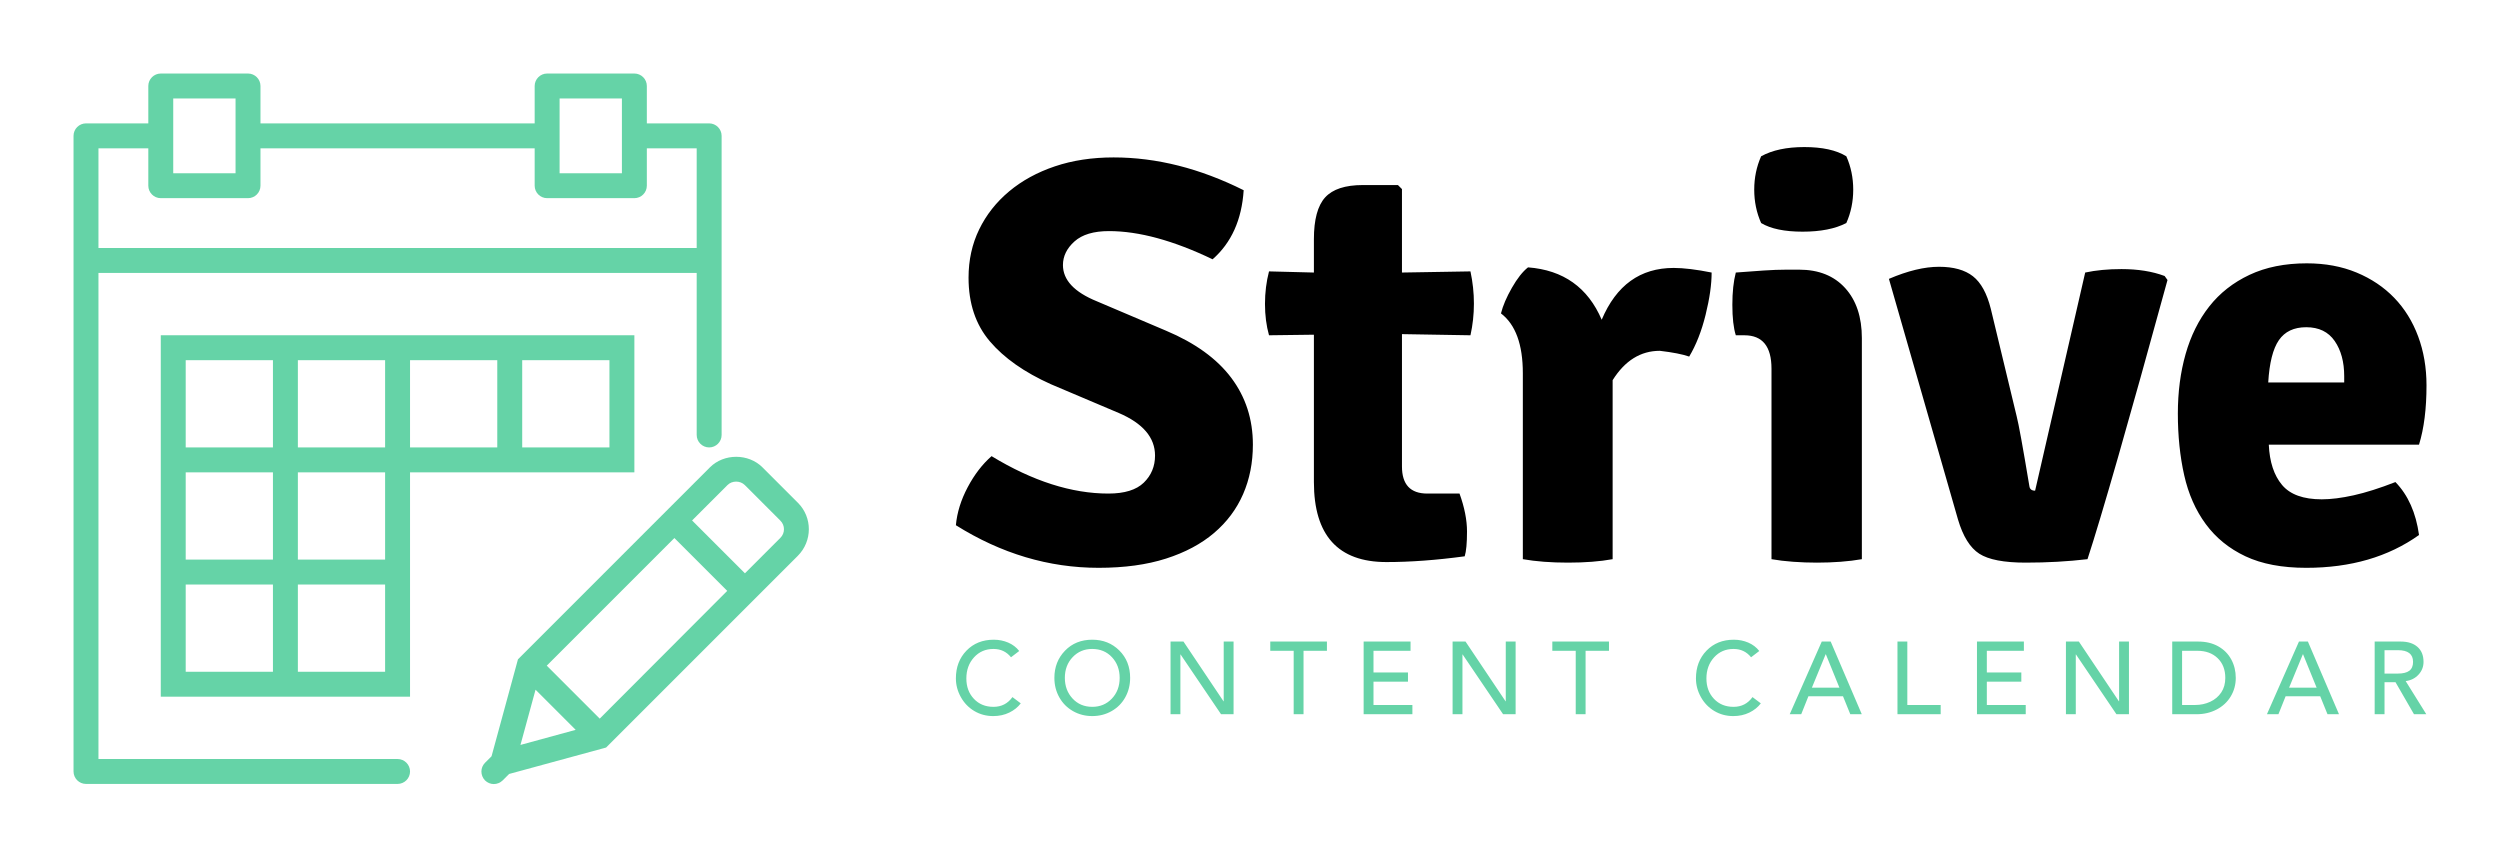 
        <svg xmlns="http://www.w3.org/2000/svg" xmlns:xlink="http://www.w3.org/1999/xlink" version="1.1" width="3187.5" 
        height="1093.398" viewBox="0 0 3187.5 1093.398">
			
			<g transform="scale(9.375) translate(10, 10)">
				<defs id="SvgjsDefs10834"></defs><g id="SvgjsG10835" featureKey="JiLV9t-0" transform="matrix(1.695,0,0,1.695,0,0)" fill="#65d3a7"><g xmlns="http://www.w3.org/2000/svg"><path fill="#65d3a7" d="M58.13,34.45l-2.85-2.85c-1.13-1.13-3.09-1.13-4.22,0L35.66,47l-2.12,7.78l-0.52,0.52   c-0.39,0.39-0.39,1.01-0.01,1.41l-0.01,0.02l0.02-0.01c0.19,0.19,0.45,0.29,0.7,0.29c0.26,0,0.51-0.1,0.71-0.29l0.52-0.52   l7.78-2.12l15.39-15.39C59.29,37.51,59.29,35.62,58.13,34.45z M37.97,47.51l10.24-10.24l4.24,4.24L42.22,51.76L37.97,47.51z    M37.07,49.44l3.22,3.22l-4.43,1.21L37.07,49.44z M56.71,37.26l-2.84,2.84l-4.24-4.24l2.84-2.84c0.37-0.37,1.02-0.37,1.39,0   l2.85,2.85C57.1,36.25,57.1,36.88,56.71,37.26z"></path><path fill="#65d3a7" d="M36,32h9V21h-9h-2h-7h-2h-7h-2H7v9v2v7v2v9h9h2h9v-9v-2v-7h7H36z M36,23h7v7h-7V23z M18,23h7v7h-7V23z    M9,23h7v7H9V23z M9,32h7v7H9V32z M16,48H9v-7h7V48z M25,48h-7v-7h7V48z M25,39h-7v-7h7V39z M27,30v-7h7v7H27z"></path><path fill="#65d3a7" d="M26,55H2V16h48v13c0,0.55,0.45,1,1,1s1-0.45,1-1V15V5c0-0.55-0.45-1-1-1h-5V1c0-0.55-0.45-1-1-1h-7   c-0.55,0-1,0.45-1,1v3H15V1c0-0.55-0.45-1-1-1H7C6.45,0,6,0.45,6,1v3H1C0.45,4,0,4.45,0,5v10v41c0,0.55,0.45,1,1,1h25   c0.55,0,1-0.45,1-1S26.55,55,26,55z M39,2h5v3v3h-5V5V2z M8,2h5v3v3H8V5V2z M2,6h4v3c0,0.55,0.45,1,1,1h7c0.55,0,1-0.45,1-1V6h22v3   c0,0.55,0.45,1,1,1h7c0.55,0,1-0.45,1-1V6h4v8H2V6z"></path></g></g><g id="SvgjsG10836" featureKey="Yxc9Rz-0" transform="matrix(3.914,0,0,3.914,118.826,-12.231)" fill="#000000"><path d="M0.3 18.82 q0.06 -0.66 0.41 -1.32 t0.83 -1.08 q2.14 1.3 4.06 1.3 q0.84 0 1.23 -0.38 t0.39 -0.94 q0 -0.94 -1.26 -1.48 l-2.36 -1 q-1.38 -0.62 -2.12 -1.49 t-0.74 -2.21 q0 -0.92 0.37 -1.68 t1.04 -1.32 t1.59 -0.87 t2.04 -0.31 q2.24 0 4.52 1.14 q-0.1 1.54 -1.08 2.4 q-2.04 -0.98 -3.6 -0.98 q-0.8 0 -1.2 0.36 t-0.4 0.82 q0 0.78 1.18 1.26 l2.4 1.02 q1.52 0.64 2.27 1.64 t0.75 2.32 q0 0.94 -0.34 1.72 t-1.01 1.35 t-1.67 0.89 t-2.34 0.32 q-2.6 0 -4.96 -1.48 z M18.18 10 q0.12 0.56 0.12 1.12 t-0.12 1.1 l-2.38 -0.04 l0 4.6 q0 0.94 0.88 0.94 l1.12 0 q0.26 0.72 0.26 1.32 t-0.08 0.86 q-1.48 0.2 -2.72 0.2 q-2.52 0 -2.52 -2.78 l0 -5.12 l-1.56 0.02 q-0.14 -0.5 -0.14 -1.09 t0.14 -1.13 l1.56 0.04 l0 -1.16 q0 -1.02 0.39 -1.45 t1.31 -0.43 l1.22 0 l0.14 0.14 l0 2.9 z M19.24 11.46 q0.1 -0.4 0.38 -0.89 t0.56 -0.71 q1.84 0.14 2.56 1.82 q0.76 -1.8 2.5 -1.8 q0.52 0 1.32 0.16 q0 0.62 -0.21 1.47 t-0.57 1.45 q-0.34 -0.12 -1.02 -0.2 q-1 0 -1.64 1.02 l0 6.22 q-0.66 0.12 -1.55 0.12 t-1.57 -0.12 l0 -6.46 q0 -1.5 -0.76 -2.08 z M31.78 12.32 l0 7.68 q-0.34 0.06 -0.74 0.09 t-0.82 0.03 t-0.83 -0.03 t-0.75 -0.09 l0 -6.62 q0 -1.16 -0.94 -1.16 l-0.3 0 q-0.12 -0.38 -0.12 -1.06 q0 -0.66 0.12 -1.12 q0.52 -0.04 0.96 -0.07 t0.8 -0.03 l0.44 0 q1.02 0 1.6 0.64 t0.58 1.74 z M28.28 6 q0.58 -0.32 1.5 -0.32 q0.94 0 1.46 0.32 q0.24 0.54 0.24 1.16 t-0.24 1.16 q-0.58 0.3 -1.52 0.3 t-1.44 -0.3 q-0.24 -0.54 -0.24 -1.16 t0.24 -1.16 z M37.8 17.62 l1.74 -7.58 q0.56 -0.12 1.26 -0.12 q0.86 0 1.5 0.24 l0.1 0.14 q-2.04 7.44 -2.78 9.7 q-1.02 0.12 -2.15 0.12 t-1.61 -0.31 t-0.74 -1.19 l-2.4 -8.36 q0.98 -0.42 1.74 -0.42 t1.18 0.33 t0.62 1.13 l0.9 3.74 q0.1 0.38 0.44 2.42 q0.02 0.16 0.2 0.16 z M51.14 16.02 l-5.22 0 q0.04 0.9 0.46 1.4 t1.38 0.5 q0.48 0 1.11 -0.14 t1.45 -0.46 q0.66 0.68 0.82 1.84 q-1.6 1.14 -3.92 1.14 q-1.26 0 -2.11 -0.4 t-1.38 -1.12 t-0.75 -1.7 t-0.22 -2.14 q0 -1.12 0.27 -2.07 t0.82 -1.65 t1.4 -1.1 t1.99 -0.4 q0.96 0 1.73 0.32 t1.31 0.88 t0.83 1.34 t0.29 1.7 q0 1.22 -0.26 2.06 z M45.9 13.86 l2.64 0 l0 -0.22 q0 -0.74 -0.33 -1.22 t-0.99 -0.48 q-0.64 0 -0.95 0.45 t-0.37 1.47 z"></path></g><g id="SvgjsG10837" featureKey="zc75Em-0" transform="matrix(0.698,0,0,0.698,119.344,73.175)" fill="#65d3a7"><path d="M8.32 5.48 c1 0 1.937 0.187 2.81 0.56 s1.59 0.92 2.15 1.64 l-1.6 1.22 c-0.867 -1.08 -2.007 -1.62 -3.42 -1.62 c-1.533 0 -2.797 0.547 -3.79 1.64 s-1.49 2.467 -1.49 4.12 c0 1.6 0.49 2.92 1.47 3.96 s2.25 1.56 3.81 1.56 s2.793 -0.633 3.7 -1.9 l1.62 1.22 c-0.56 0.747 -1.307 1.347 -2.24 1.8 s-1.973 0.68 -3.12 0.68 c-1.36 0 -2.593 -0.33 -3.7 -0.99 s-1.98 -1.567 -2.62 -2.72 s-0.96 -2.363 -0.96 -3.63 c0 -2.187 0.687 -3.99 2.06 -5.41 s3.147 -2.13 5.32 -2.13 z M27.512 5.48 c2.107 0 3.863 0.7 5.27 2.1 s2.11 3.18 2.11 5.34 c0 1.373 -0.313 2.63 -0.94 3.77 s-1.51 2.037 -2.65 2.69 s-2.403 0.98 -3.79 0.98 c-1.373 0 -2.627 -0.323 -3.76 -0.97 s-2.02 -1.54 -2.66 -2.68 s-0.96 -2.403 -0.96 -3.79 c0 -2.107 0.69 -3.873 2.07 -5.3 s3.15 -2.14 5.31 -2.14 z M22.172 12.92 c0 1.6 0.5 2.94 1.5 4.02 s2.28 1.62 3.84 1.62 c1.533 0 2.807 -0.533 3.82 -1.6 s1.52 -2.413 1.52 -4.04 c0 -1.613 -0.5 -2.957 -1.5 -4.03 s-2.287 -1.61 -3.86 -1.61 c-1.52 0 -2.787 0.533 -3.8 1.6 s-1.52 2.413 -1.52 4.04 z M45.284 5.84 l7.8 11.64 l0.04 0 l0 -11.64 l1.92 0 l0 14.16 l-2.44 0 l-7.88 -11.64 l-0.04 0 l0 11.64 l-1.92 0 l0 -14.16 l2.52 0 z M73.236 5.84 l0 1.8 l-4.56 0 l0 12.36 l-1.92 0 l0 -12.36 l-4.56 0 l0 -1.8 l11.04 0 z M89.528 5.84 l0 1.8 l-7.22 0 l0 4.22 l6.72 0 l0 1.8 l-6.72 0 l0 4.54 l7.58 0 l0 1.8 l-9.5 0 l0 -14.16 l9.14 0 z M100.24 5.84 l7.8 11.64 l0.04 0 l0 -11.64 l1.92 0 l0 14.16 l-2.44 0 l-7.88 -11.64 l-0.04 0 l0 11.64 l-1.92 0 l0 -14.16 l2.52 0 z M128.192 5.84 l0 1.8 l-4.56 0 l0 12.36 l-1.92 0 l0 -12.36 l-4.56 0 l0 -1.8 l11.04 0 z M152.516 5.48 c1 0 1.937 0.187 2.81 0.56 s1.59 0.92 2.15 1.64 l-1.6 1.22 c-0.867 -1.08 -2.007 -1.62 -3.42 -1.62 c-1.533 0 -2.797 0.547 -3.79 1.64 s-1.49 2.467 -1.49 4.12 c0 1.6 0.49 2.92 1.47 3.96 s2.25 1.56 3.81 1.56 s2.793 -0.633 3.7 -1.9 l1.62 1.22 c-0.56 0.747 -1.307 1.347 -2.24 1.8 s-1.973 0.68 -3.12 0.68 c-1.36 0 -2.593 -0.33 -3.7 -0.99 s-1.98 -1.567 -2.62 -2.72 s-0.96 -2.363 -0.96 -3.63 c0 -2.187 0.687 -3.99 2.06 -5.41 s3.147 -2.13 5.32 -2.13 z M171.388 5.84 l6.06 14.16 l-2.24 0 l-1.42 -3.5 l-6.74 0 l-1.4 3.5 l-2.24 0 l6.24 -14.16 l1.74 0 z M167.728 14.82 l5.36 0 l-2.64 -6.5 l-0.04 0 z M186.32 5.84 l0 12.36 l6.5 0 l0 1.8 l-8.42 0 l0 -14.16 l1.92 0 z M209.032 5.84 l0 1.8 l-7.22 0 l0 4.22 l6.72 0 l0 1.8 l-6.72 0 l0 4.54 l7.58 0 l0 1.8 l-9.5 0 l0 -14.16 l9.14 0 z M219.744 5.84 l7.8 11.64 l0.04 0 l0 -11.64 l1.92 0 l0 14.16 l-2.44 0 l-7.88 -11.64 l-0.04 0 l0 11.64 l-1.92 0 l0 -14.16 l2.52 0 z M242.976 5.84 c1.507 0 2.813 0.31 3.92 0.93 s1.953 1.47 2.54 2.55 s0.88 2.28 0.88 3.6 s-0.327 2.523 -0.98 3.61 s-1.567 1.937 -2.74 2.55 s-2.48 0.92 -3.92 0.92 l-4.74 0 l0 -14.16 l5.04 0 z M242.376 18.2 c1.08 0 2.07 -0.21 2.97 -0.63 s1.613 -1.023 2.14 -1.81 s0.79 -1.733 0.79 -2.84 c0 -1.6 -0.497 -2.88 -1.49 -3.84 s-2.31 -1.44 -3.95 -1.44 l-2.98 0 l0 10.56 l2.52 0 z M264.368 5.84 l6.06 14.16 l-2.24 0 l-1.42 -3.5 l-6.74 0 l-1.4 3.5 l-2.24 0 l6.24 -14.16 l1.74 0 z M260.708 14.82 l5.36 0 l-2.64 -6.5 l-0.04 0 z M282.46 5.84 c1.387 0 2.473 0.347 3.26 1.04 s1.18 1.667 1.18 2.92 c0 0.947 -0.323 1.773 -0.97 2.48 s-1.477 1.127 -2.49 1.26 l-0.02 0 l4.02 6.46 l-2.4 0 l-3.6 -6.24 l-2.14 0 l0 6.24 l-1.92 0 l0 -14.16 l5.08 0 z M281.9 12.08 c1 0 1.743 -0.183 2.23 -0.55 s0.73 -0.943 0.73 -1.73 c0 -1.52 -0.987 -2.28 -2.96 -2.28 l-2.6 0 l0 4.56 l2.6 0 z"></path></g>
			</g>
		</svg>
	